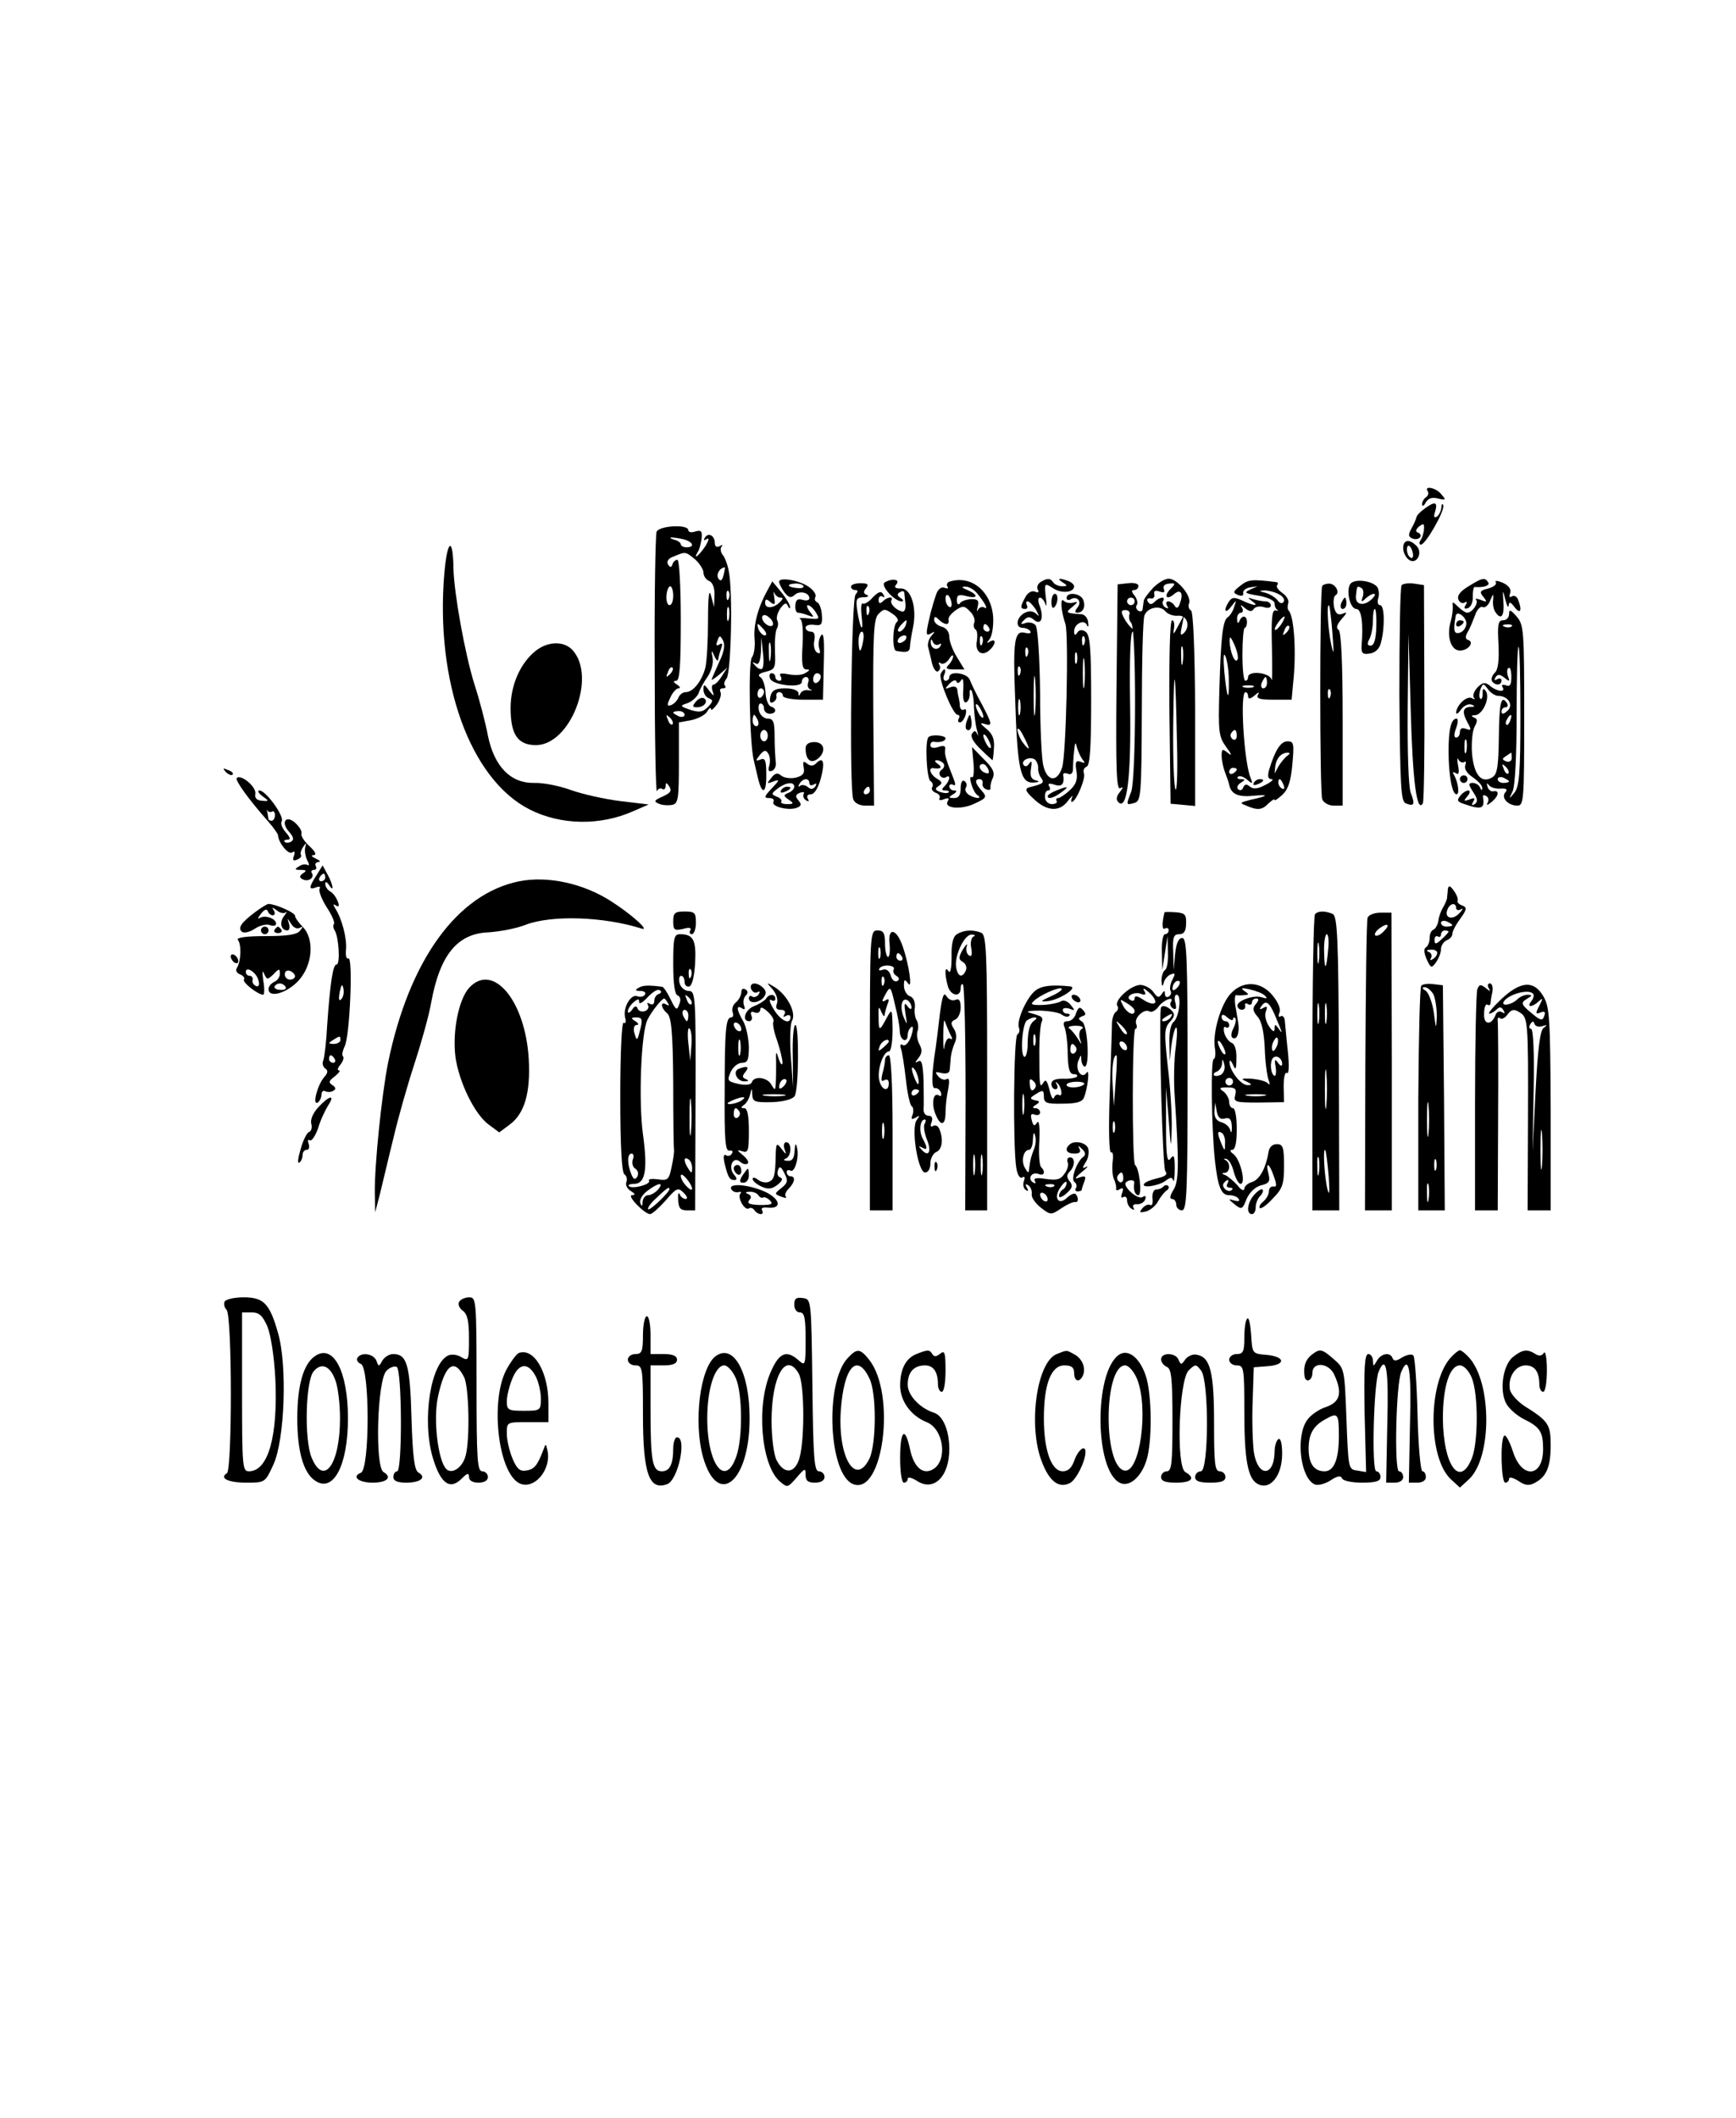 <?xml version="1.0" standalone="no"?>
<!DOCTYPE svg PUBLIC "-//W3C//DTD SVG 20010904//EN"
 "http://www.w3.org/TR/2001/REC-SVG-20010904/DTD/svg10.dtd">
<svg version="1.0" xmlns="http://www.w3.org/2000/svg"
 width="459pt" height="560pt" viewBox="0 0 459 560"
 preserveAspectRatio="xMidYMid meet">

<g transform="translate(0,560) scale(0.1,-0.1)"
fill="#000000" stroke="none">
<path d="M3775 4301 c3 -5 1 -12 -5 -16 -5 -3 -10 -12 -10 -18 0 -7 5 -5 10 5
7 11 17 14 32 10 21 -5 22 -4 9 11 -14 18 -47 24 -36 8z"/>
<path d="M3765 4254 c-11 -8 -20 -18 -20 -22 -1 -4 -6 -17 -13 -29 -9 -17 -9
-22 3 -27 8 -3 17 -1 20 4 3 4 0 10 -6 12 -7 2 -6 8 3 16 12 9 14 8 13 -6 0
-9 -4 -23 -9 -30 -4 -6 -4 -12 1 -12 13 1 64 91 59 104 -2 6 -5 3 -5 -6 -1 -9
-6 -20 -12 -24 -8 -4 -9 0 -4 15 7 25 -2 26 -30 5z"/>
<path d="M1736 4194 c-3 -9 -6 -169 -5 -357 0 -188 3 -336 6 -329 2 6 9 10 14
6 5 -3 9 1 9 8 0 10 3 9 10 -2 7 -11 2 -17 -18 -26 -23 -10 -24 -13 -10 -19 9
-4 25 -5 35 -3 16 3 18 15 18 111 l0 107 33 6 c18 4 37 14 42 23 5 9 10 12 10
6 0 -5 7 1 16 13 8 12 12 27 9 32 -3 6 -1 10 6 10 7 0 9 3 6 7 -4 3 -2 12 4
19 12 15 17 229 6 283 -3 18 -11 39 -17 45 -5 7 -6 17 -2 21 4 5 1 5 -5 1 -8
-4 -13 -1 -13 8 0 20 -17 29 -26 15 -5 -8 -3 -9 5 -4 7 4 5 -4 -4 -19 -16 -24
-34 -39 -20 -15 4 5 8 21 10 35 2 20 -1 23 -16 19 -11 -4 -19 -2 -19 3 0 17
-78 12 -84 -4z m72 -20 c25 -7 30 -21 7 -21 -8 0 -15 4 -15 8 0 4 -8 10 -17
12 -10 3 -13 5 -8 6 6 0 20 -2 33 -5z m30 -53 c12 -11 22 -27 22 -35 0 -9 7
-19 15 -22 9 -4 15 -18 14 -38 l-1 -31 -8 30 c-5 20 -8 0 -8 -65 0 -52 -3
-108 -7 -125 -9 -35 -32 -65 -52 -65 -7 0 -16 -6 -19 -14 -3 -8 -12 -17 -19
-20 -12 -4 -12 0 -3 19 6 14 16 25 22 25 6 0 4 5 -4 10 -10 6 -11 10 -2 10 9
0 12 39 12 160 0 90 -4 160 -9 160 -5 0 -11 -5 -13 -12 -3 -9 -6 -9 -12 0 -4
8 1 16 16 21 31 13 30 13 56 -8z m75 -42 c-4 -15 -8 -17 -14 -8 -6 11 4 28 18
29 0 0 -1 -9 -4 -21z m-133 -54 c0 -14 -4 -25 -10 -25 -5 0 -9 11 -8 25 1 14
6 25 10 25 4 0 8 -11 8 -25z m147 -7 c-3 -8 -6 -5 -6 6 -1 11 2 17 5 13 3 -3
4 -12 1 -19z m0 -55 c-3 -10 -5 -4 -5 12 0 17 2 24 5 18 2 -7 2 -21 0 -30z
m-24 -110 c-9 -21 -19 -42 -21 -48 -3 -5 5 -1 18 10 l23 20 -14 -22 c-8 -13
-18 -23 -22 -23 -5 0 -6 -8 -3 -17 5 -15 4 -15 -9 1 -13 18 -15 18 -15 3 0
-10 6 -20 14 -23 12 -5 12 -8 -2 -23 -14 -14 -23 -15 -46 -8 -29 10 -29 11 -8
18 13 5 25 17 29 26 3 10 14 30 24 44 10 15 16 36 13 50 -4 21 -3 22 5 4 5
-11 10 -15 10 -8 1 6 4 19 8 29 4 12 3 15 -5 10 -8 -5 -10 -2 -5 10 5 15 7 15
15 0 5 -10 3 -29 -9 -53z m-132 -36 c-10 -9 -11 -8 -5 6 3 10 9 15 12 12 3 -3
0 -11 -7 -18z m39 -107 c0 -5 -7 -7 -15 -4 -8 4 -15 8 -15 10 0 2 7 4 15 4 8
0 15 -4 15 -10z m-32 -25 c-3 -3 -9 2 -12 12 -6 14 -5 15 5 6 7 -7 10 -15 7
-18z"/>
<path d="M1840 3745 c-10 -12 -10 -15 3 -15 19 0 31 16 18 24 -5 3 -14 -1 -21
-9z"/>
<path d="M1175 4086 c-25 -288 68 -546 225 -626 83 -42 187 -44 276 -4 l39 17
-75 9 c-41 5 -99 18 -130 29 -30 11 -74 20 -98 19 -62 -1 -105 43 -122 125 -6
33 -22 94 -36 137 -25 81 -53 237 -55 303 -1 86 -16 81 -24 -9z"/>
<path d="M3710 4151 c0 -10 6 -24 14 -30 20 -17 40 17 21 36 -19 19 -35 16
-35 -6z m26 -16 c1 -8 -2 -13 -7 -9 -5 3 -9 12 -9 21 0 19 13 9 16 -12z"/>
<path d="M2060 4062 c0 -5 6 -17 14 -28 11 -14 17 -16 27 -7 12 12 39 7 39 -9
0 -5 -8 -7 -18 -4 -13 4 -18 0 -19 -14 -1 -11 2 -20 7 -20 5 0 17 -3 27 -7 16
-6 16 -5 4 10 -7 9 -9 17 -5 17 5 0 15 -9 21 -19 11 -18 10 -19 -20 -16 -18 2
-27 1 -22 -1 7 -3 9 -30 7 -69 -3 -49 -1 -65 10 -65 10 0 10 -2 -2 -9 -8 -6
-27 -7 -44 -4 -21 4 -27 3 -22 -5 4 -7 2 -12 -3 -12 -6 0 -11 5 -11 10 0 6 -4
10 -10 10 -5 0 -7 -6 -4 -14 7 -18 84 -26 84 -9 0 7 5 13 11 13 6 0 9 -6 6
-14 -3 -8 -1 -17 6 -19 7 -2 4 -3 -5 -2 -9 2 -19 -2 -22 -9 -3 -7 -5 -7 -5 2
-1 7 -15 12 -35 12 -26 0 -35 -5 -39 -21 -3 -13 -1 -19 6 -16 7 3 11 10 10 16
-2 6 2 11 7 11 6 0 10 -4 10 -10 0 -5 24 -10 53 -10 l53 0 2 93 c2 64 0 87 -7
77 -6 -8 -8 -23 -5 -34 4 -13 2 -16 -6 -11 -6 4 -10 18 -7 31 3 16 0 24 -9 24
-8 0 -14 5 -14 11 0 5 10 9 23 7 19 -3 22 1 20 27 -1 16 -7 31 -13 33 -5 2 -7
8 -4 14 3 5 -4 17 -17 26 -25 18 -79 27 -79 14z m64 -11 c3 -4 -4 -7 -14 -6
-27 2 -33 10 -10 12 11 1 22 -2 24 -6z m46 -240 c0 -6 -4 -13 -10 -16 -5 -3
-10 1 -10 9 0 9 5 16 10 16 6 0 10 -4 10 -9z"/>
<path d="M2339 4060 c-12 -8 26 -50 45 -50 6 0 5 4 -3 9 -9 6 -10 11 -2 15 6
4 11 4 12 -1 0 -4 2 -18 3 -30 1 -12 -2 -21 -8 -20 -16 3 -34 21 -29 30 6 11
-11 9 -23 -3 -7 -7 -11 -6 -11 4 0 8 5 12 10 9 6 -4 7 -1 2 6 -5 9 -12 7 -27
-8 -10 -12 -22 -19 -27 -17 -4 3 -5 -12 -3 -32 6 -47 -3 -39 -11 11 -5 33 -3
37 16 38 12 0 16 3 9 6 -9 3 -10 9 -2 18 8 10 4 13 -15 13 -14 0 -25 -4 -25
-9 0 -5 5 -9 11 -9 8 0 8 -4 1 -12 -11 -14 -17 -513 -6 -541 3 -10 17 -17 31
-17 l24 0 -2 246 c-1 209 1 248 14 261 14 14 17 14 37 0 12 -8 17 -17 12 -21
-12 -7 -14 -76 -2 -77 28 -5 35 -3 36 11 0 8 4 31 8 51 11 52 -5 104 -32 103
-15 0 -19 3 -12 11 11 13 -11 17 -31 5z m-42 -82 c-3 -8 -6 -5 -6 6 -1 11 2
17 5 13 3 -3 4 -12 1 -19z m97 -33 c-4 -8 -11 -15 -16 -15 -6 0 -5 6 2 15 7 8
14 15 16 15 2 0 1 -7 -2 -15z m-112 -40 c-2 -14 -6 -25 -8 -25 -2 0 -4 11 -4
25 0 14 4 25 9 25 4 0 6 -11 3 -25z m113 5 c-3 -5 -11 -10 -16 -10 -6 0 -7 5
-4 10 3 6 11 10 16 10 6 0 7 -4 4 -10z m-95 -400 c0 -5 -5 -10 -11 -10 -5 0
-7 5 -4 10 3 6 8 10 11 10 2 0 4 -4 4 -10z"/>
<path d="M2510 4062 c-6 -2 -8 -8 -5 -13 4 -5 0 -6 -8 -3 -9 3 -17 -4 -22 -18
-4 -13 -9 -27 -10 -33 -2 -5 -7 -25 -11 -44 -6 -28 -5 -33 7 -26 12 7 12 6 1
-7 -7 -8 -10 -22 -8 -29 2 -8 7 -27 10 -42 4 -15 11 -25 16 -22 6 4 7 11 4 17
-4 6 -2 8 4 4 6 -3 15 2 21 11 6 10 11 13 11 8 0 -6 -5 -16 -12 -23 -9 -9 -6
-12 15 -12 l27 0 -20 33 c-11 17 -20 42 -20 53 0 13 -8 24 -20 27 -11 3 -20
11 -20 18 0 10 3 10 12 1 15 -15 29 -16 26 -1 -2 6 7 17 18 25 19 13 24 13 38
-2 10 -9 15 -23 12 -30 -3 -7 -1 -16 3 -18 5 -3 6 -16 4 -30 -6 -28 12 -43 32
-26 18 15 20 34 3 24 -10 -6 -10 -5 -1 7 6 8 10 33 9 56 -4 69 -58 114 -116
95z m72 -29 c22 -26 33 -47 20 -39 -5 3 -13 0 -16 -6 -3 -7 -4 -4 -1 8 4 16 1
20 -17 20 -13 -1 -26 -5 -30 -11 -4 -6 -8 -2 -8 8 0 14 5 16 25 11 31 -8 33 3
3 16 -15 6 -17 9 -7 9 9 1 23 -7 31 -16z m-66 -28 c1 -8 -2 -13 -7 -9 -5 3 -9
12 -9 21 0 19 13 9 16 -12z m99 -65 c3 -5 1 -10 -4 -10 -6 0 -11 5 -11 10 0 6
2 10 4 10 3 0 8 -4 11 -10z m-18 -42 c-3 -8 -6 -5 -6 6 -1 11 2 17 5 13 3 -3
4 -12 1 -19z m-115 -2 c7 4 8 2 4 -5 -9 -13 -26 -5 -25 12 0 9 2 8 6 -1 2 -6
10 -9 15 -6z"/>
<path d="M2751 4061 c-7 -5 -11 -14 -7 -20 4 -7 1 -9 -8 -5 -8 3 -19 -3 -25
-15 -14 -25 -14 -31 0 -31 5 0 7 5 4 10 -3 6 -2 10 2 10 5 0 14 -10 22 -22 9
-17 10 -20 1 -11 -9 8 -19 9 -32 2 -21 -12 -24 -39 -4 -39 8 0 17 -4 20 -9 4
-5 -3 -7 -14 -4 -28 7 -32 -21 -26 -173 6 -191 14 -225 49 -223 16 1 17 3 5 6
-12 3 -15 12 -12 31 3 18 2 23 -5 13 -5 -8 -11 -9 -15 -3 -7 12 17 23 30 14 5
-4 9 -14 9 -22 -1 -8 3 -21 8 -27 9 -13 6 -15 -33 -25 -11 -4 -8 -11 14 -31
35 -33 68 -34 90 -4 9 12 14 16 11 10 -3 -7 -4 -13 -1 -13 11 0 37 62 32 75
-3 8 0 15 7 18 9 3 12 51 12 176 0 140 -3 173 -15 181 -9 6 -17 5 -22 -3 -5
-8 -8 -7 -8 4 0 20 27 33 34 16 3 -7 5 -3 3 8 -1 11 -9 20 -17 21 -43 3 -44 4
-24 20 14 12 15 14 3 11 -9 -3 -21 -1 -27 5 -9 9 -7 -27 5 -62 9 -29 2 -350
-9 -380 -13 -39 -39 -36 -49 4 -5 16 -9 104 -9 195 -1 92 -6 171 -12 178 -5 6
-17 9 -26 6 -14 -5 -15 -3 -5 7 10 10 15 11 27 1 18 -15 27 4 15 37 -5 12 -5
22 1 22 4 0 11 -8 14 -17 3 -10 4 -1 1 19 -4 37 -3 37 19 23 22 -15 56 -12 56
5 0 4 -7 11 -16 14 -24 9 -31 7 -14 -4 13 -8 13 -10 -2 -10 -9 0 -20 5 -23 10
-8 12 -16 12 -34 1z m116 -163 c-3 -8 -6 -5 -6 6 -1 11 2 17 5 13 3 -3 4 -12
1 -19z m-150 -30 c-3 -8 -6 -5 -6 6 -1 11 2 17 5 13 3 -3 4 -12 1 -19z m130
-20 c-3 -7 -5 -2 -5 12 0 14 2 19 5 13 2 -7 2 -19 0 -25z m20 -60 c-2 -18 -4
-4 -4 32 0 36 2 50 4 33 2 -18 2 -48 0 -65z m-170 30 c-3 -8 -6 -5 -6 6 -1 11
2 17 5 13 3 -3 4 -12 1 -19z m40 -100 c-2 -24 -4 -5 -4 42 0 47 2 66 4 43 2
-24 2 -62 0 -85z m-40 -5 c-3 -10 -5 -2 -5 17 0 19 2 27 5 18 2 -10 2 -26 0
-35z m23 -91 c0 -3 -7 3 -15 14 -8 10 -14 26 -15 34 0 8 7 2 15 -14 8 -15 15
-31 15 -34z m142 -30 c8 -9 7 -11 -5 -6 -12 4 -15 0 -11 -24 4 -23 -1 -36 -17
-51 -13 -12 -27 -21 -31 -21 -5 0 -7 -4 -4 -8 2 -4 -3 -8 -13 -8 -9 0 -18 8
-18 18 -1 10 3 18 8 18 6 0 7 5 3 11 -4 8 0 9 15 4 19 -6 26 2 22 27 0 4 5 5
13 2 8 -3 13 2 13 13 0 10 1 32 3 48 2 22 4 25 7 10 3 -11 10 -26 15 -33z"/>
<path d="M2793 3510 c-13 -5 -23 -12 -23 -15 0 -9 16 -5 36 10 22 16 19 18
-13 5z"/>
<path d="M3049 4046 c-13 -14 -25 -30 -25 -35 -1 -6 -2 -16 -3 -22 0 -5 -6 -7
-11 -4 -6 4 -8 11 -4 16 3 5 0 16 -6 24 -9 11 -9 15 -1 15 6 0 11 5 11 11 0 6
-12 9 -27 7 l-28 -3 -3 -273 c-2 -218 0 -272 10 -266 9 5 8 2 -1 -10 -9 -11
-11 -20 -4 -27 23 -23 34 65 31 259 -2 123 1 192 7 192 6 0 5 3 -1 8 -6 4 -16
16 -22 28 -9 17 -8 21 4 21 8 0 13 -6 10 -12 -2 -7 0 -17 5 -22 14 -14 13
-410 0 -446 -14 -36 -14 -36 8 -30 18 5 19 18 20 243 0 131 3 245 7 253 8 21
41 28 55 11 7 -8 21 -13 33 -12 24 3 35 -27 16 -46 -9 -8 -10 -4 -5 19 l6 30
-16 -30 c-12 -23 -14 -25 -11 -7 2 12 0 22 -5 22 -6 0 -8 -99 -7 -242 l3 -243
33 -3 32 -3 0 255 c-1 160 -5 258 -11 262 -6 3 -8 12 -5 19 7 19 -31 65 -54
65 -10 0 -28 -11 -41 -24z m46 -3 c-19 -19 -11 -31 9 -14 17 15 26 3 16 -23
-4 -14 -9 -16 -14 -8 -4 7 -12 12 -17 12 -6 0 -7 -5 -3 -12 4 -7 3 -8 -5 -4
-6 4 -9 12 -6 17 8 13 -9 11 -22 -2 -8 -8 -13 -8 -18 0 -4 7 -1 10 7 9 7 -2
12 3 10 11 -2 9 3 11 14 7 11 -4 15 -2 11 7 -3 8 3 13 14 14 17 2 18 0 4 -14z
m-95 -33 c0 -5 -4 -10 -10 -10 -5 0 -10 5 -10 10 0 6 5 10 10 10 6 0 10 -4 10
-10z m127 -162 c-2 -13 -4 -5 -4 17 -1 22 1 32 4 23 2 -10 2 -28 0 -40z m-15
-215 c2 -72 0 -126 -4 -120 -4 7 -7 84 -6 172 2 176 6 153 10 -52z"/>
<path d="M3279 4051 c-19 -15 -20 -18 -6 -24 10 -4 16 -2 14 5 -1 7 7 13 18
15 l20 3 -20 -9 c-17 -8 -13 -10 23 -16 24 -4 42 -13 42 -20 0 -8 3 -15 8 -18
4 -2 1 -2 -5 -1 -10 3 -12 -22 -10 -98 1 -56 1 -94 -1 -85 -4 19 -62 25 -62 7
0 -5 -3 -10 -7 -10 -5 0 -8 31 -8 70 0 38 3 70 6 70 3 0 6 7 6 15 0 18 -13 20
-20 3 -3 -8 -6 -6 -6 5 -1 9 4 17 10 17 5 0 7 6 3 13 -6 9 -4 9 8 -1 11 -9 18
-10 23 -2 4 6 15 8 26 5 11 -4 19 -2 19 4 0 6 -6 11 -14 11 -8 0 -23 3 -33 6
-15 5 -15 4 -3 -5 20 -14 7 -14 -25 1 -22 10 -28 9 -36 -3 -15 -23 -10 -34 6
-13 15 19 15 19 8 -1 -3 -11 -11 -23 -17 -27 -13 -9 -18 -51 -22 -193 -3 -110
-2 -122 18 -150 15 -20 16 -25 5 -16 -15 12 -17 11 -17 -7 0 -11 4 -31 9 -44
5 -13 10 -27 11 -33 5 -24 23 -33 63 -29 44 4 42 0 -8 -11 -27 -7 -28 -8 -10
-15 30 -13 42 -12 59 6 9 8 16 13 16 9 0 -3 9 3 21 14 15 14 22 36 26 80 5 55
4 61 -13 61 -18 0 -33 -24 -49 -77 -4 -16 -2 -23 7 -23 7 0 0 -7 -16 -15 -20
-11 -32 -12 -41 -5 -9 8 -14 7 -18 -2 -2 -7 -8 -9 -13 -5 -5 4 -2 12 6 17 13
8 13 10 1 10 -8 0 -11 3 -8 6 4 4 14 1 24 -7 15 -13 16 -12 9 6 -17 43 -28
225 -13 225 4 0 7 -5 7 -11 0 -8 6 -7 17 2 11 10 14 10 9 2 -5 -10 5 -13 41
-13 l48 0 4 43 c9 81 3 178 -12 193 -3 3 -3 12 -1 19 3 7 -4 19 -15 27 -12 8
-18 18 -14 21 3 4 2 8 -3 8 -64 8 -74 7 -95 -10z m102 -22 c11 -5 17 -15 13
-20 -4 -6 -10 -5 -17 5 -7 8 -21 16 -32 19 -17 4 -17 5 -2 6 10 0 27 -4 38
-10z m7 -79 c-7 -10 -14 -17 -17 -15 -4 4 18 35 25 35 2 0 -1 -9 -8 -20z m13
-23 c-10 -9 -11 -8 -5 6 3 10 9 15 12 12 3 -3 0 -11 -7 -18z m-129 -71 c-7
-12 -20 21 -21 49 0 15 3 12 13 -10 7 -16 11 -34 8 -39z m-23 -55 c1 -61 -5
-48 -12 24 -3 36 -2 52 3 40 5 -11 9 -40 9 -64z m101 -6 c0 -8 -4 -15 -10 -15
-5 0 -7 7 -4 15 4 8 8 15 10 15 2 0 4 -7 4 -15z m-37 -12 c-7 -2 -19 -2 -25 0
-7 3 -2 5 12 5 14 0 19 -2 13 -5z m-43 -129 c0 -8 -5 -12 -10 -9 -6 4 -8 11
-5 16 9 14 15 11 15 -7z m134 -52 c-6 -4 -16 -16 -23 -27 l-11 -20 2 20 c3 21
16 35 33 35 6 0 6 -3 -1 -8z m-134 -36 c0 -3 -4 -8 -10 -11 -5 -3 -10 -1 -10
4 0 6 5 11 10 11 6 0 10 -2 10 -4z m124 -42 c3 -8 2 -12 -4 -9 -6 3 -10 10
-10 16 0 14 7 11 14 -7z"/>
<path d="M3571 4057 c-13 -16 -2 -67 15 -67 14 0 19 -39 14 -98 -1 -19 3 -23
21 -20 15 2 26 12 30 28 11 40 10 100 -2 100 -6 0 -8 8 -5 18 3 9 2 22 -2 29
-11 17 -59 24 -71 10z m32 -35 c-5 -14 -3 -15 8 -4 18 16 34 16 17 -1 -21 -21
-45 -17 -43 7 3 28 3 28 15 21 5 -3 6 -13 3 -23z m36 -80 c-1 -32 -6 -49 -15
-49 -9 0 -10 5 -3 18 5 10 9 31 9 48 0 17 2 31 5 31 3 0 5 -22 4 -48z"/>
<path d="M3883 4050 c-22 -13 -31 -25 -27 -35 3 -8 11 -12 17 -8 6 4 7 1 2 -7
-5 -8 -3 -11 6 -8 8 3 14 16 13 31 0 14 2 25 5 25 24 -2 41 4 36 12 -9 14 -15
13 -52 -10z"/>
<path d="M3955 4060 c3 -5 -6 -12 -20 -16 -22 -5 -24 -9 -13 -22 11 -14 10
-15 -7 -8 -11 4 -16 4 -12 0 7 -8 -10 -34 -24 -34 -4 0 -15 7 -24 16 -13 13
-16 14 -14 3 1 -8 -1 -26 -5 -41 -12 -40 0 -78 24 -78 22 0 39 22 22 28 -8 2
-8 9 -2 20 6 9 14 30 20 45 5 16 15 25 20 22 6 -3 15 4 20 17 8 19 9 20 8 3
-2 -11 1 -26 5 -32 15 -24 25 -13 22 25 -2 34 -2 35 5 7 4 -16 8 -24 9 -16 1
11 5 10 16 -5 15 -19 20 -8 9 20 -3 9 -11 13 -17 9 -6 -4 -8 0 -4 9 3 10 -3
19 -19 27 -14 6 -23 7 -19 1z m-78 -110 c-1 -10 -9 -21 -18 -23 -15 -4 -17 6
-10 45 3 16 30 -5 28 -22z"/>
<path d="M3850 3949 c0 -5 5 -7 10 -4 6 3 10 8 10 11 0 2 -4 4 -10 4 -5 0 -10
-5 -10 -11z"/>
<path d="M2029 4039 c-25 -45 -37 -91 -34 -127 2 -20 -1 -43 -7 -50 -10 -11
-6 -230 5 -272 2 -8 7 -30 11 -47 11 -47 23 -41 22 11 0 35 -3 43 -15 38 -14
-5 -14 -4 -2 12 11 13 16 14 22 4 5 -7 6 -21 3 -32 -4 -13 -2 -17 7 -14 8 3
12 14 10 24 -1 10 -3 40 -3 67 0 38 -3 47 -18 47 -10 0 -20 9 -23 20 -3 11 -1
20 4 20 5 0 9 -6 9 -13 0 -8 7 -14 15 -14 18 0 20 14 3 19 -7 3 -13 19 -14 37
-1 19 -7 37 -14 41 -8 5 -2 10 15 14 24 6 26 10 24 54 -1 27 1 53 5 60 4 7 4
16 1 22 -3 5 0 19 8 31 11 15 16 17 20 7 3 -7 6 -8 6 -3 0 6 -10 23 -23 39
l-24 29 -13 -24z m34 -19 c8 0 8 -3 -1 -12 -17 -17 -39 -18 -39 -2 0 11 4 11
14 2 12 -9 13 -7 10 13 -2 13 -2 18 0 12 3 -7 10 -13 16 -13z m-20 -73 c-3 -4
-11 -3 -19 4 -7 6 -11 15 -8 20 3 5 11 3 18 -4 8 -6 12 -16 9 -20z m-23 -12
c7 -9 8 -15 2 -15 -5 0 -12 7 -16 15 -3 8 -4 15 -2 15 2 0 9 -7 16 -15z m-5
-103 c-3 -3 -11 0 -18 8 -9 10 -9 11 1 6 8 -5 12 4 14 31 l1 38 4 -39 c3 -21
2 -41 -2 -44z m22 26 c-2 -13 -4 -5 -4 17 -1 22 1 32 4 23 2 -10 2 -28 0 -40z
m-17 -87 c0 -6 -4 -12 -8 -15 -5 -3 -9 1 -9 9 0 8 4 15 9 15 4 0 8 -4 8 -9z
m-16 -76 c3 -8 1 -15 -4 -15 -6 0 -10 7 -10 15 0 8 2 15 4 15 2 0 6 -7 10 -15z
m26 -40 c0 -8 -4 -15 -10 -15 -5 0 -10 7 -10 15 0 8 5 15 10 15 6 0 10 -7 10
-15z"/>
<path d="M3496 4051 c-7 -11 -7 -547 0 -564 3 -9 17 -17 30 -17 l24 0 0 229
c0 152 -4 232 -11 236 -7 5 -4 14 8 28 16 18 16 20 2 14 -12 -4 -18 1 -22 19
-2 13 -1 27 4 30 13 7 0 31 -17 31 -8 0 -16 -3 -18 -6z m27 -126 c4 -54 4 -61
-3 -30 -9 40 -13 112 -6 104 2 -2 6 -35 9 -74z m-6 -167 c-3 -8 -6 -5 -6 6 -1
11 2 17 5 13 3 -3 4 -12 1 -19z"/>
<path d="M3706 4053 c-4 -4 -6 -134 -6 -289 2 -246 4 -283 17 -288 22 -9 25
-3 13 28 -6 16 -9 108 -8 224 l2 197 6 -205 c5 -183 16 -271 32 -244 3 5 5
137 4 293 l-1 284 -26 4 c-14 2 -29 0 -33 -4z"/>
<path d="M2780 4008 c0 -12 3 -18 7 -14 11 10 12 36 2 36 -5 0 -9 -10 -9 -22z"/>
<path d="M2820 4019 c0 -5 5 -7 10 -4 17 11 32 -5 19 -21 -7 -9 -8 -14 -1 -14
16 0 23 16 16 34 -7 18 -44 22 -44 5z"/>
<path d="M3546 4005 c-3 -8 -1 -15 4 -15 6 0 10 7 10 15 0 8 -2 15 -4 15 -2 0
-6 -7 -10 -15z"/>
<path d="M3990 3977 c0 -10 -7 -17 -16 -17 -13 0 -15 -11 -12 -64 2 -42 -1
-67 -10 -75 -7 -7 -10 -16 -7 -22 8 -12 25 -12 25 2 0 5 -5 7 -12 3 -7 -4 -8
-3 -4 5 6 9 11 9 24 -1 13 -11 15 -10 9 4 -3 10 -3 20 2 22 4 3 7 -8 7 -24 0
-21 -4 -26 -14 -22 -10 3 -13 1 -9 -5 9 -15 -17 -11 -35 5 -12 9 -18 8 -32 -6
-9 -10 -13 -22 -9 -27 5 -4 2 -5 -5 -1 -13 8 -41 -18 -42 -38 0 -6 6 -2 13 8
8 11 20 16 28 13 10 -4 9 -6 -3 -6 -21 -1 -23 -14 -7 -43 10 -18 9 -20 -5 -15
-10 4 -16 1 -16 -8 0 -8 -4 -15 -10 -15 -6 0 -6 9 0 25 5 14 6 25 1 25 -14 0
-21 -28 -21 -85 0 -63 9 -115 21 -115 9 0 4 33 -7 52 -4 7 -3 8 5 4 8 -6 10 0
6 21 -3 15 -2 22 1 15 3 -6 10 -10 15 -7 5 4 6 -1 3 -9 -3 -9 5 -21 20 -31 14
-10 26 -22 25 -29 0 -7 -2 -6 -6 2 -2 6 -11 12 -19 12 -12 0 -12 -4 1 -24 12
-18 13 -26 4 -32 -8 -5 -9 -3 -4 6 6 10 4 12 -10 6 -15 -5 -16 -4 -5 9 7 8 8
15 2 15 -5 0 -15 -6 -21 -14 -10 -12 -8 -16 11 -22 46 -16 54 -12 49 19 -1 5
3 6 9 2 6 -3 7 -12 3 -18 -4 -7 0 -6 10 2 19 15 23 32 6 29 -6 -2 -14 4 -16
12 -3 10 -2 11 4 4 4 -6 18 -10 30 -9 16 1 20 -2 13 -10 -12 -14 7 -35 32 -35
17 0 18 15 18 238 0 225 -1 240 -20 262 -16 18 -20 20 -20 7z m7 -33 c-3 -3
-12 -4 -19 -1 -8 3 -5 6 6 6 11 1 17 -2 13 -5z m23 -237 c0 -151 -3 -187 -16
-203 -15 -18 -15 -18 -5 3 7 13 11 96 11 202 0 100 2 181 5 181 3 0 5 -82 5
-183z m-58 53 c26 0 41 -25 23 -40 -10 -9 -15 -9 -15 -1 0 6 5 11 11 11 5 0 7
5 4 10 -16 25 -21 3 -22 -87 -1 -78 -4 -100 -17 -108 -29 -18 -49 6 -54 63 -2
28 1 60 7 71 8 14 8 21 -2 24 -8 4 -7 6 3 6 20 1 40 45 29 63 -7 10 -9 8 -9
-6 0 -11 -3 -17 -6 -13 -4 3 -3 14 0 24 7 17 8 17 20 1 7 -10 20 -18 28 -18z
m31 -65 c-3 -9 -8 -14 -10 -11 -3 3 -2 9 2 15 9 16 15 13 8 -4z m-116 -82 c-3
-10 -5 -4 -5 12 0 17 2 24 5 18 2 -7 2 -21 0 -30z m120 -17 c0 -8 -6 -12 -15
-9 -11 5 -11 7 0 14 7 5 13 9 14 9 0 0 1 -6 1 -14z m-9 -41 c-3 -3 -9 2 -12
12 -6 14 -5 15 5 6 7 -7 10 -15 7 -18z m2 -21 c0 -2 -7 -4 -15 -4 -8 0 -15 4
-15 10 0 5 7 7 15 4 8 -4 15 -8 15 -10z"/>
<path d="M1416 3879 c-40 -32 -66 -90 -66 -151 0 -70 19 -98 67 -98 91 0 161
180 97 251 -23 25 -65 24 -98 -2z"/>
<path d="M2487 3818 c-5 -17 33 -108 45 -108 5 0 6 -4 3 -10 -3 -5 -2 -10 3
-10 5 0 12 9 15 20 3 11 1 18 -4 14 -5 -3 -10 1 -11 8 0 7 -2 18 -3 23 -2 6
-3 15 -4 22 -1 7 -8 10 -18 6 -15 -6 -16 -5 -3 9 9 9 17 12 19 6 2 -6 7 -4 12
3 5 9 7 0 6 -24 -2 -23 1 -36 7 -34 6 2 10 12 10 21 -1 10 1 15 4 11 3 -3 7
-22 7 -43 1 -20 4 -48 8 -62 4 -14 4 -19 1 -11 -5 10 -8 10 -14 1 -5 -7 4 -23
23 -41 16 -16 31 -29 31 -29 1 0 3 14 4 32 2 24 -4 38 -20 51 -17 14 -18 17
-5 13 22 -7 21 -1 -8 54 -14 25 -27 53 -31 63 -7 18 -54 24 -54 7 0 -5 -4 -10
-10 -10 -5 0 -7 7 -4 15 4 8 4 15 1 15 -3 0 -7 -6 -10 -12z m113 -113 c0 -5
-5 -3 -10 5 -5 8 -10 20 -10 25 0 6 5 3 10 -5 5 -8 10 -19 10 -25z m20 -80 c0
-5 -5 -3 -10 5 -5 8 -10 20 -10 25 0 6 5 3 10 -5 5 -8 10 -19 10 -25z"/>
<path d="M2557 3696 c-4 -10 -5 -21 -2 -24 9 -9 17 6 13 25 -3 17 -4 17 -11
-1z"/>
<path d="M2455 3651 c-10 -9 -5 -110 5 -116 6 -4 8 -11 5 -16 -4 -5 1 -12 9
-15 9 -3 13 -10 10 -15 -3 -5 3 -6 12 -2 11 4 15 3 10 -5 -12 -19 34 -24 70
-7 33 15 34 18 20 34 -18 20 -20 31 -6 31 6 0 9 -5 8 -11 -2 -6 3 -14 10 -16
7 -3 12 -1 11 4 -1 4 1 16 6 26 6 14 0 27 -24 50 l-31 32 4 -43 c2 -23 0 -40
-4 -37 -12 8 2 -39 14 -47 16 -11 -6 -10 -23 1 -7 5 -11 13 -7 19 3 6 2 13 -4
17 -6 4 -10 -5 -10 -19 0 -18 -5 -26 -17 -26 -15 0 -16 2 -3 10 10 6 11 10 3
10 -7 0 -13 5 -13 11 0 5 5 7 10 4 7 -4 7 2 1 17 -20 50 -24 64 -22 76 2 10
-4 12 -18 7 -12 -4 -21 -2 -21 4 0 6 3 10 8 10 16 -3 32 1 32 9 0 8 -38 11
-45 3z m40 -70 c3 -5 1 -12 -5 -16 -6 -4 -8 -11 -4 -16 3 -5 10 -7 15 -4 13 9
11 -9 -3 -23 -9 -9 -9 -12 2 -12 7 0 11 -2 8 -5 -3 -3 -13 -2 -22 1 -14 5 -15
9 -4 16 10 7 10 10 -4 19 -18 10 -25 30 -10 28 19 -3 25 2 12 11 -9 6 -10 10
-3 10 6 0 14 -4 18 -9z m118 -15 c4 -10 1 -13 -9 -9 -15 6 -19 23 -5 23 5 0
11 -7 14 -14z"/>
<path d="M2130 3621 c0 -29 13 -41 31 -28 24 18 20 45 -8 45 -15 0 -23 -6 -23
-17z"/>
<path d="M2125 3571 c3 -16 -2 -22 -21 -27 -13 -3 -30 -1 -38 5 -10 9 -17 7
-27 -6 -12 -15 -12 -16 6 -9 17 6 17 4 -4 -18 -21 -22 -22 -26 -7 -26 9 0 14
-4 11 -10 -7 -12 39 -24 61 -16 13 5 14 9 5 20 -9 10 -8 15 4 20 9 3 13 2 10
-3 -3 -5 0 -13 6 -17 8 -4 9 -3 5 4 -4 7 -1 12 8 12 9 0 19 16 26 41 12 44 7
60 -12 41 -8 -8 -15 -8 -24 -1 -10 8 -12 6 -9 -10z m15 -42 c0 -5 5 -7 12 -3
7 4 8 3 4 -5 -6 -8 -12 -9 -20 -2 -7 6 -17 7 -21 3 -5 -4 -5 -1 -1 6 9 15 26
16 26 1z m-40 -9 c0 -6 -7 -13 -15 -16 -14 -6 -14 -8 0 -18 15 -10 14 -12 -4
-12 -11 0 -18 3 -15 7 2 4 -4 10 -13 13 -14 6 -14 8 3 21 22 17 44 19 44 5z"/>
<path d="M2065 3510 c-3 -6 1 -7 9 -4 18 7 21 14 7 14 -6 0 -13 -4 -16 -10z"/>
<path d="M597 3559 c7 -7 15 -10 18 -7 3 3 -2 9 -12 12 -14 6 -15 5 -6 -5z"/>
<path d="M626 3543 c-5 -6 31 -56 84 -116 14 -16 25 -32 25 -35 1 -20 27 -52
37 -46 7 5 9 2 5 -9 -4 -11 -2 -14 8 -10 8 3 13 8 11 12 -3 4 0 13 5 21 9 13
10 13 6 0 -2 -8 0 -23 5 -34 6 -10 6 -16 1 -13 -5 3 -15 2 -23 -4 -12 -7 -11
-9 5 -9 15 0 17 -2 6 -9 -9 -6 -10 -11 -2 -15 14 -9 33 2 26 15 -4 5 -1 9 5 9
6 0 8 5 5 10 -3 6 0 10 7 11 7 0 4 4 -7 9 -11 5 -14 9 -6 9 9 1 5 9 -11 24
-13 12 -23 27 -21 33 2 6 -5 18 -16 28 -25 23 -40 2 -16 -24 11 -13 13 -20 5
-25 -6 -4 -14 -4 -17 -1 -4 3 0 6 7 6 9 0 8 5 -4 19 -10 11 -15 24 -11 30 7
13 -42 81 -59 81 -6 0 -3 -7 8 -15 18 -13 18 -14 -2 -12 -13 1 -19 7 -17 18 4
18 -38 53 -49 42z m93 -89 c4 3 8 -1 8 -9 0 -8 -4 -15 -9 -15 -4 0 -8 2 -8 4
0 2 -2 10 -3 18 -2 7 -2 10 0 5 3 -4 8 -5 12 -3z"/>
<path d="M3860 3540 c0 -5 5 -10 10 -10 6 0 10 5 10 10 0 6 -4 10 -10 10 -5 0
-10 -4 -10 -10z"/>
<path d="M3315 3530 c-3 -6 1 -7 9 -4 18 7 21 14 7 14 -6 0 -13 -4 -16 -10z"/>
<path d="M837 3286 c-21 -32 -21 -40 -1 -32 8 3 12 2 9 -4 -3 -5 5 -27 19 -49
14 -21 22 -41 19 -44 -3 -3 -2 -11 2 -17 11 -18 15 -90 5 -90 -10 0 -17 -49
-25 -161 -2 -42 -7 -83 -10 -92 -4 -8 -1 -18 5 -22 8 -5 7 -12 -3 -23 -18 -21
-32 -76 -17 -67 5 3 10 13 10 21 0 8 5 12 10 9 6 -3 15 -3 21 1 8 4 7 9 -2 15
-11 7 -10 11 6 23 11 9 16 16 11 16 -5 0 -3 7 4 15 7 9 10 18 7 22 -4 3 -1 15
4 26 14 24 23 240 10 233 -5 -3 -8 8 -6 25 2 30 -11 80 -29 108 -6 10 -5 12 2
7 8 -5 10 -1 5 11 -4 10 -12 22 -20 26 -7 4 -13 13 -13 20 0 7 4 6 10 -3 14
-22 11 1 -4 28 l-13 24 -16 -26z m23 -6 c0 -5 -5 -10 -11 -10 -5 0 -7 5 -4 10
3 6 8 10 11 10 2 0 4 -4 4 -10z m42 -322 c-6 -6 -7 0 -4 19 5 21 7 23 10 9 2
-10 0 -22 -6 -28z m-2 -108 c0 -5 -8 -10 -17 -10 -15 0 -16 2 -3 10 19 12 20
12 20 0z m-15 -50 c3 -5 1 -10 -4 -10 -6 0 -11 5 -11 10 0 6 2 10 4 10 3 0 8
-4 11 -10z"/>
<path d="M1373 3270 c-164 -33 -291 -208 -347 -480 -17 -86 -36 -271 -35 -345
l1 -50 13 50 c7 28 22 93 35 145 12 52 37 140 55 195 18 55 39 129 45 164 23
126 69 183 152 186 29 2 73 10 98 20 68 26 205 22 306 -10 24 -8 -24 36 -80
72 -73 47 -167 68 -243 53z"/>
<path d="M3828 3249 c0 -8 -2 -18 -2 -24 -1 -5 -6 -17 -11 -25 -5 -8 -11 -24
-12 -35 -2 -11 -8 -21 -13 -23 -6 -2 -10 -12 -10 -22 0 -10 -4 -21 -10 -25 -6
-3 -5 -15 2 -31 11 -24 13 -25 25 -8 7 10 13 25 13 35 0 9 7 19 15 23 8 3 15
10 15 17 0 6 9 24 21 40 18 25 18 30 5 35 -9 3 -14 9 -12 13 2 3 -2 15 -10 26
-10 14 -14 15 -16 4z m22 -50 c0 -5 6 -7 13 -3 6 4 5 -1 -5 -11 -18 -19 -40
-12 -31 10 6 17 23 20 23 4z m-10 -45 c0 -2 -7 -4 -15 -4 -8 0 -15 4 -15 10 0
5 7 7 15 4 8 -4 15 -8 15 -10z m-10 -17 c0 -2 -8 -11 -18 -20 -15 -14 -19 -15
-19 -2 0 8 4 12 9 9 4 -3 8 0 8 5 0 6 5 11 10 11 6 0 10 -2 10 -3z m-30 -56
c0 -6 -5 -13 -12 -17 -6 -4 -8 -3 -4 4 3 5 0 13 -6 15 -8 3 -6 6 5 6 9 1 17
-3 17 -8z"/>
<path d="M674 3188 c-37 -28 -45 -41 -35 -51 5 -5 20 -2 34 7 13 9 32 14 41
10 9 -3 16 -2 16 4 0 13 -29 24 -43 15 -7 -4 -5 1 3 11 8 11 16 14 18 7 2 -6
8 -11 13 -11 6 0 7 6 3 13 -6 9 -5 9 8 0 8 -7 19 -9 24 -5 4 4 2 -1 -5 -10
-13 -17 -8 -38 9 -38 5 0 7 8 4 18 -5 16 -5 16 6 -1 6 -10 16 -14 23 -10 9 5
9 3 0 -8 -8 -10 -33 -14 -91 -14 -52 0 -78 -4 -73 -10 10 -13 8 -56 -2 -73 -5
-7 -2 -14 7 -18 9 -3 14 -10 11 -14 -5 -7 37 -40 51 -40 3 0 4 17 0 38 -3 21
-2 29 2 18 8 -17 9 -17 25 -2 15 16 17 16 17 1 0 -8 -7 -18 -15 -21 -8 -4 -15
-12 -15 -19 0 -25 49 -11 80 23 37 41 42 110 10 142 -11 11 -20 24 -20 29 0 8
-52 31 -70 31 -4 0 -20 -10 -36 -22z m9 -179 c4 -13 1 -19 -6 -16 -7 3 -11 10
-9 16 1 6 -2 11 -8 11 -5 0 -10 4 -10 10 0 17 28 -1 33 -21z m97 10 c0 -5 -6
-9 -13 -9 -8 0 -14 6 -14 14 0 8 6 12 14 9 7 -3 13 -9 13 -14z m-25 -28 c3 -6
-3 -9 -14 -8 -11 0 -17 5 -15 9 7 11 22 10 29 -1z"/>
<path d="M1780 3164 c0 -23 3 -25 26 -20 17 5 23 3 19 -4 -3 -5 -1 -10 4 -10
6 0 11 14 11 30 0 27 -3 30 -30 30 -26 0 -30 -4 -30 -26z"/>
<path d="M3079 3188 c-7 -28 -7 -48 1 -43 5 3 10 1 10 -4 0 -6 -4 -11 -10 -11
-5 0 -9 -21 -8 -47 l1 -48 7 45 7 45 1 -42 c1 -23 -2 -45 -8 -48 -5 -3 -9 -16
-9 -28 1 -16 3 -17 6 -5 2 9 11 19 19 22 12 4 12 2 4 -14 -6 -11 -8 -25 -5
-30 3 -5 1 -11 -5 -15 -5 -3 -10 0 -10 7 0 10 -2 10 -9 -1 -7 -10 -11 -9 -22
7 -8 10 -23 18 -35 18 -26 -2 -68 -41 -60 -55 4 -5 2 -12 -3 -16 -6 -3 -11
-18 -11 -33 0 -15 -3 -98 -6 -186 -3 -90 -2 -156 4 -153 4 3 6 -7 4 -23 -2
-17 -1 -38 3 -47 5 -10 7 -22 6 -26 -1 -5 4 -5 10 -1 9 5 10 2 6 -10 -4 -10
-3 -15 3 -11 6 3 10 -1 10 -9 0 -8 5 -18 12 -22 6 -4 8 -3 5 3 -4 6 1 10 10 9
9 0 18 5 21 13 3 9 0 11 -7 6 -13 -8 -54 29 -44 39 9 8 23 7 22 -1 -3 -19 2
-33 11 -33 10 0 3 71 -9 80 -8 7 -8 360 1 360 4 0 5 6 2 13 -6 16 21 41 35 33
5 -4 16 2 23 11 13 19 44 31 34 14 -4 -5 -1 -13 5 -17 9 -5 10 0 7 14 -4 12
-2 22 3 22 14 0 7 -59 -8 -72 -8 -6 -12 -29 -11 -57 l1 -46 4 40 c3 22 8 44
12 48 4 4 4 -18 0 -50 -5 -32 -6 -92 -3 -133 12 -180 11 -225 -4 -247 -9 -15
-10 -23 -3 -23 6 0 11 -7 11 -15 0 -8 7 -15 15 -15 13 0 15 47 15 360 0 307
-2 360 -14 360 -10 0 -16 -14 -19 -42 l-4 -43 -1 48 c-2 39 1 47 16 47 12 0
18 8 18 28 1 24 -3 28 -27 30 -16 1 -29 1 -30 0z m33 -200 c-7 -7 -12 -8 -12
-2 0 6 3 14 7 17 3 4 9 5 12 2 2 -3 -1 -11 -7 -17z m-58 -39 c-3 -5 -16 -2
-30 7 -16 11 -24 12 -24 5 0 -7 -5 -9 -11 -5 -16 9 10 24 29 16 11 -4 13 -1 7
9 -5 8 1 6 13 -5 12 -10 19 -23 16 -27z m-54 -21 c0 -16 -20 -7 -30 12 -10 19
-10 20 9 8 12 -7 21 -16 21 -20z m-21 -62 c-3 -3 -11 5 -18 17 -13 21 -12 21
5 5 10 -10 16 -20 13 -22z m1 -37 c0 -6 -4 -7 -10 -4 -5 3 -10 11 -10 16 0 6
5 7 10 4 6 -3 10 -11 10 -16z m-30 -86 l-5 -68 -3 54 c-3 47 1 81 10 81 2 0 1
-30 -2 -67z m-3 -135 c-3 -7 -5 -2 -5 12 0 14 2 19 5 13 2 -7 2 -19 0 -25z
m23 -124 c0 -8 -5 -12 -10 -9 -6 4 -8 11 -5 16 9 14 15 11 15 -7z"/>
<path d="M3477 3183 c-4 -3 -7 -181 -7 -395 l0 -388 35 0 36 0 -1 389 c-1 337
-4 390 -17 395 -20 8 -38 8 -46 -1z m35 -90 c-5 -59 -10 -63 -11 -10 -1 26 3
47 7 47 4 0 6 -17 4 -37z m-25 -35 c-2 -13 -4 -3 -4 22 0 25 2 35 4 23 2 -13
2 -33 0 -45z m0 -160 c-2 -13 -4 -3 -4 22 0 25 2 35 4 23 2 -13 2 -33 0 -45z
m20 0 c-2 -13 -4 -3 -4 22 0 25 2 35 4 23 2 -13 2 -33 0 -45z m0 -220 c-2 -24
-4 -5 -4 42 0 47 2 66 4 43 2 -24 2 -62 0 -85z m6 -188 c3 -41 2 -54 -3 -35
-8 31 -13 112 -6 104 2 -2 6 -33 9 -69z m-26 8 c-2 -13 -4 -5 -4 17 -1 22 1
32 4 23 2 -10 2 -28 0 -40z"/>
<path d="M3616 3174 c-3 -7 -5 -184 -6 -393 l-1 -381 36 0 35 0 0 393 -1 394
-29 0 c-16 0 -31 -6 -34 -13z m41 -38 c-8 -8 -17 -12 -21 -9 -3 3 2 12 12 19
22 16 29 9 9 -10z"/>
<path d="M690 3140 c0 -5 5 -10 10 -10 6 0 10 5 10 10 0 6 -4 10 -10 10 -5 0
-10 -4 -10 -10z"/>
<path d="M726 3142 c-3 -5 1 -9 9 -9 8 0 12 4 9 9 -3 4 -7 8 -9 8 -2 0 -6 -4
-9 -8z"/>
<path d="M2300 2770 l0 -370 30 0 30 0 0 205 c0 130 -4 205 -10 205 -5 0 -10
-6 -10 -12 0 -7 -3 -24 -7 -37 -4 -17 -3 -22 5 -17 7 4 12 1 12 -8 0 -24 -19
-19 -25 7 -7 26 10 77 25 77 6 0 10 25 10 58 -1 56 -1 57 -16 30 -19 -36 -21
-35 -21 5 -1 26 1 28 7 12 5 -11 9 -15 9 -8 1 6 4 19 8 29 5 12 3 15 -6 9 -10
-6 -10 -2 0 16 13 23 14 22 25 -26 7 -27 13 -60 13 -72 1 -25 21 -32 21 -9 0
8 4 17 10 21 5 3 5 -7 -1 -25 -6 -17 -16 -27 -22 -23 -6 4 -8 0 -5 -9 3 -8 9
-45 13 -81 4 -37 11 -70 16 -72 4 -3 5 -13 2 -22 -5 -12 -3 -14 8 -8 11 7 12
6 3 -6 -16 -20 3 -139 22 -139 8 0 14 10 14 24 0 13 7 26 15 30 16 6 20 33 9
60 -3 9 -11 13 -17 9 -6 -4 -8 0 -4 10 4 11 1 17 -8 17 -8 0 -14 8 -13 18 1 9
0 43 0 75 -2 44 -5 56 -14 51 -10 -6 -9 -3 0 8 10 13 11 22 3 37 -6 11 -8 26
-5 35 3 8 2 21 -2 28 -5 7 -7 23 -5 36 1 13 -4 25 -13 28 -9 3 -16 16 -16 28
0 17 2 18 11 6 12 -18 3 48 -14 97 -16 48 -40 53 -35 8 2 -19 0 -35 -4 -35 -4
0 -8 16 -8 35 0 28 -4 35 -20 35 -20 0 -20 -7 -20 -370z m27 298 c-3 -7 -5 -2
-5 12 0 14 2 19 5 13 2 -7 2 -19 0 -25z m58 2 c3 -5 1 -10 -4 -10 -6 0 -11 5
-11 10 0 6 2 10 4 10 3 0 8 -4 11 -10z m-22 -33 c-3 -5 0 -13 7 -17 8 -5 9
-10 2 -14 -6 -3 -14 3 -17 15 -4 13 -12 18 -21 15 -8 -3 -12 -2 -9 3 3 6 14 9
25 8 10 -1 16 -5 13 -10z m-26 -39 c-3 -8 -6 -5 -6 6 -1 11 2 17 5 13 3 -3 4
-12 1 -19z m73 -61 c0 -7 -4 -6 -11 3 -8 11 -9 6 -5 -20 5 -31 5 -32 -4 -11
-12 28 -6 56 10 46 5 -3 10 -12 10 -18z m-60 -91 c0 -2 -7 -9 -15 -16 -13 -11
-14 -10 -9 4 5 14 24 23 24 12z m79 -106 c0 -10 -3 -8 -9 5 -12 27 -12 43 0
25 5 -8 9 -22 9 -30z m1 -24 c0 -3 -4 -8 -10 -11 -5 -3 -10 -1 -10 4 0 6 5 11
10 11 6 0 10 -2 10 -4z m-93 -123 c-3 -10 -5 -2 -5 17 0 19 2 27 5 18 2 -10 2
-26 0 -35z m108 36 c-4 -5 -1 -24 5 -40 14 -33 6 -50 -13 -29 -9 10 -9 11 1 6
15 -9 15 -1 1 25 -10 20 -6 49 6 49 4 0 3 -5 0 -11z"/>
<path d="M2530 3130 c-10 -6 -15 -25 -14 -60 0 -29 -3 -45 -8 -38 -10 16 -11
-6 -2 -39 7 -26 34 -31 34 -6 0 9 3 13 6 10 4 -3 7 -139 7 -302 l-1 -295 29 0
29 0 0 364 c0 323 -2 365 -16 370 -22 9 -47 7 -64 -4z m44 -6 c-6 -3 -9 -16
-6 -31 3 -17 1 -24 -6 -19 -6 4 -9 14 -6 24 3 9 -1 6 -10 -8 -12 -21 -12 -26
-1 -33 8 -4 12 -14 9 -22 -9 -22 -22 -18 -26 8 -5 30 22 87 41 86 9 0 11 -3 5
-5z m3 -626 c-2 -13 -4 -3 -4 22 0 25 2 35 4 23 2 -13 2 -33 0 -45z m20 0 c-2
-13 -4 -3 -4 22 0 25 2 35 4 23 2 -13 2 -33 0 -45z"/>
<path d="M1780 3051 c0 -52 4 -81 12 -83 7 -3 9 -12 4 -23 -6 -18 -9 -16 -23
13 -8 17 -18 32 -22 33 -38 5 -52 4 -63 -3 -10 -5 -8 -8 5 -8 10 0 16 -4 12
-10 -3 -5 -12 -7 -20 -4 -17 7 -39 -31 -32 -57 3 -10 1 -17 -4 -13 -5 3 -9
-78 -9 -195 0 -131 4 -202 11 -206 6 -4 8 -13 5 -21 -3 -7 3 -18 12 -23 12 -8
13 -10 3 -11 -15 0 33 -50 48 -50 5 0 23 16 41 36 29 34 33 35 48 20 9 -9 11
-16 5 -16 -6 0 -14 6 -16 13 -3 6 -5 0 -4 -15 1 -22 6 -28 23 -28 l22 0 1 290
c1 277 0 290 -18 290 -10 0 -21 9 -24 20 -3 11 -1 20 4 20 5 0 9 -7 9 -16 0
-9 6 -14 13 -12 7 3 13 27 15 63 3 60 -5 75 -40 75 -16 0 -18 -10 -18 -79z
m47 -33 c-3 -8 -6 -5 -6 6 -1 11 2 17 5 13 3 -3 4 -12 1 -19z m-85 -46 c-7 -2
-12 -10 -12 -18 0 -9 -5 -12 -12 -8 -6 4 -8 3 -5 -3 4 -6 0 -13 -7 -16 -8 -3
-17 -1 -20 6 -3 9 -8 8 -15 -3 -6 -8 -11 -10 -11 -4 0 6 7 17 15 24 12 10 15
10 15 0 0 -6 10 0 22 13 13 14 27 23 32 19 6 -3 5 -7 -2 -10z m86 -27 c-3 -3
-9 2 -12 12 -6 14 -5 15 5 6 7 -7 10 -15 7 -18z m-62 3 c4 -7 3 -8 -4 -4 -17
10 -15 -9 2 -23 11 -10 15 -49 16 -183 0 -93 1 -173 2 -177 1 -3 -1 -23 -6
-45 -7 -35 -10 -38 -36 -34 -16 2 -27 1 -24 -4 6 -9 -44 -23 -53 -14 -4 3 3 6
14 6 29 0 36 37 23 131 -12 88 -5 270 12 303 10 21 38 56 44 56 2 0 6 -5 10
-12z m54 -33 c0 -8 -2 -15 -4 -15 -2 0 -6 7 -10 15 -3 8 -1 15 4 15 6 0 10 -7
10 -15z m-126 -32 c-9 -36 -10 -38 -17 -13 -3 11 0 20 6 20 7 0 5 5 -3 10 -13
8 -12 10 3 10 14 0 16 -5 11 -27z m134 -49 l-3 -39 -5 47 c-3 26 -1 43 3 39 5
-5 7 -26 5 -47z m-1 -226 c-2 -24 -4 -7 -4 37 0 44 2 63 4 43 2 -21 2 -57 0
-80z m-154 -74 c-3 -9 0 -20 7 -24 7 -5 9 -13 5 -21 -6 -9 -10 -8 -16 7 -11
27 -11 54 1 54 5 0 7 -7 3 -16z m157 -22 c0 -15 -2 -15 -10 -2 -13 20 -13 33
0 25 6 -3 10 -14 10 -23z m0 -55 c0 -5 -7 -2 -15 7 -8 8 -15 20 -15 27 0 14
29 -20 30 -34z m-90 -2 c-7 -8 -19 -15 -26 -15 -8 0 -14 -8 -15 -17 0 -13 -2
-14 -6 -4 -3 8 5 22 18 32 29 22 46 25 29 4z m30 1 c0 -8 -52 -58 -56 -53 -3
3 7 17 23 31 27 26 33 29 33 22z"/>
<path d="M610 3071 c0 -5 5 -13 10 -16 6 -3 10 -2 10 4 0 5 -4 13 -10 16 -5 3
-10 2 -10 -4z"/>
<path d="M1241 2989 c-28 -30 -45 -115 -37 -182 9 -67 51 -154 89 -181 l27
-20 28 21 c39 29 55 84 50 173 -9 154 -94 256 -157 189z"/>
<path d="M1986 2985 c4 -8 11 -12 17 -8 6 3 7 1 3 -6 -4 -6 -12 -9 -17 -6 -5
4 -9 1 -9 -4 0 -15 25 -14 39 2 8 10 7 17 -1 25 -17 17 -38 15 -32 -3z"/>
<path d="M2043 2984 c10 -12 15 -28 11 -38 -4 -11 -1 -16 11 -16 10 0 13 -5 9
-12 -4 -7 -3 -8 4 -4 7 4 12 2 12 -3 0 -22 -26 -10 -44 20 -11 18 -14 29 -7
25 6 -4 11 -2 11 3 0 14 -17 14 -25 0 -4 -5 -18 -14 -31 -19 -24 -9 -34 -40
-13 -40 6 0 9 7 6 14 -4 10 -1 13 9 9 7 -3 14 1 14 7 0 9 7 7 20 -5 11 -10 17
-21 15 -26 -3 -4 1 -27 10 -51 8 -24 14 -50 14 -58 -1 -8 -5 -4 -10 10 -7 23
-8 22 -7 -10 0 -19 0 -44 -1 -55 -1 -18 -2 -19 -12 -2 -11 19 -45 23 -51 6 -2
-7 -15 -9 -35 -5 -30 7 -31 9 -21 32 6 13 19 24 30 24 15 0 18 8 18 43 -1 23
-7 53 -15 67 -18 31 -19 44 -3 34 7 -5 9 -2 5 8 -3 9 -1 20 5 26 6 6 6 12 -1
16 -6 4 -11 1 -11 -7 0 -8 -6 -20 -14 -27 -8 -6 -12 -18 -9 -26 3 -8 1 -14 -4
-14 -14 0 -17 -34 -17 -200 -1 -124 2 -154 12 -152 8 1 11 -2 7 -8 -3 -6 -11
-8 -16 -4 -6 3 -7 -5 -3 -23 9 -36 13 -43 26 -43 7 0 7 5 -1 14 -17 20 -3 50
15 35 8 -7 17 -9 21 -5 4 3 -2 13 -13 22 -16 13 -17 15 -1 10 15 -5 17 2 17
54 0 41 -4 60 -12 60 -9 0 -10 2 -2 8 7 4 14 16 17 27 5 20 5 20 6 0 1 -18 7
-20 52 -19 31 1 55 8 60 16 11 16 12 188 2 188 -5 0 -8 -37 -7 -82 l1 -83 -6
80 c-3 44 -2 87 3 96 12 21 -12 67 -44 88 -25 15 -25 15 -7 -5z m-83 -105 c0
-6 -4 -7 -10 -4 -5 3 -10 11 -10 16 0 6 5 7 10 4 6 -3 10 -11 10 -16z m-3 -66
c-3 -10 -5 -2 -5 17 0 19 2 27 5 18 2 -10 2 -26 0 -35z m115 -85 c-7 -7 -12
-8 -12 -2 0 14 12 26 19 19 2 -3 -1 -11 -7 -17z m1 -25 c-13 -2 -35 -2 -50 0
-16 2 -5 4 22 4 28 0 40 -2 28 -4z m-113 -13 c-8 -5 -22 -9 -30 -9 -10 0 -8 3
5 9 27 12 43 12 25 0z m-5 -29 c3 -5 1 -12 -5 -16 -5 -3 -10 1 -10 9 0 18 6
21 15 7z"/>
<path d="M2739 2982 c-23 -16 -52 -80 -45 -99 3 -7 1 -15 -4 -18 -10 -6 -12
-295 -3 -352 3 -20 10 -30 16 -26 6 4 8 0 4 -10 -3 -9 -1 -19 5 -23 7 -5 8 -2
3 6 -5 9 -4 11 4 6 6 -4 10 -14 9 -23 -2 -8 9 -24 24 -36 26 -20 27 -20 55 -1
15 10 31 17 36 16 9 -2 9 12 1 21 -4 3 -13 -1 -22 -9 -23 -23 -38 -1 -18 27 9
13 16 18 16 12 0 -7 -4 -15 -10 -18 -5 -3 -10 -11 -10 -17 0 -6 9 -3 20 7 16
14 17 21 8 32 -8 10 -8 17 0 25 15 15 15 38 1 38 -6 0 -9 -6 -6 -13 3 -7 -1
-21 -9 -31 -10 -15 -21 -17 -49 -13 -24 4 -33 2 -29 -5 4 -7 2 -8 -5 -4 -15
10 -3 29 15 22 15 -6 19 6 7 18 -5 4 -7 35 -5 69 2 39 -1 57 -6 49 -7 -11 -10
-9 -14 6 -4 15 -2 19 8 15 8 -3 14 0 14 6 0 6 -6 11 -12 11 -9 0 -9 3 1 9 11
7 11 10 -3 12 -14 4 -14 6 4 17 17 11 20 10 20 -7 0 -17 7 -20 49 -19 36 0 52
4 57 16 10 24 16 79 7 66 -13 -19 -31 8 -22 31 7 17 8 18 8 3 1 -10 5 -18 9
-18 14 0 8 110 -7 119 -11 7 -11 9 0 14 11 3 11 7 2 17 -8 9 -12 7 -18 -9 -3
-12 -13 -21 -22 -21 -11 0 -13 -5 -8 -17 4 -10 8 -42 8 -70 1 -39 5 -53 16
-53 8 0 11 -3 8 -7 -4 -3 -20 -6 -37 -5 -20 0 -30 -4 -30 -14 0 -8 5 -14 11
-14 5 0 7 6 3 13 -4 6 -3 8 1 4 12 -10 16 -39 5 -32 -5 3 -11 -1 -13 -7 -3 -7
-8 2 -12 20 -6 24 -10 30 -16 20 -10 -16 -11 -13 -11 84 0 37 3 72 7 78 3 5 0
12 -7 14 -7 3 -20 7 -28 9 -8 3 5 5 30 5 25 -1 51 -5 58 -11 7 -5 15 -7 19 -3
3 3 1 6 -5 6 -7 0 -12 4 -12 10 0 5 8 6 18 3 15 -6 15 -5 3 10 -7 9 -18 14
-25 10 -6 -4 -28 -9 -48 -10 -29 -1 -35 1 -25 10 16 16 68 39 74 33 3 -3 -10
-12 -28 -20 -29 -13 -30 -15 -9 -13 30 3 82 36 60 39 -49 5 -74 2 -91 -10z
m-4 -80 c-13 -9 -18 -28 -18 -69 -1 -17 -5 -29 -9 -27 -11 7 -5 87 7 96 6 4
15 8 20 8 7 0 7 -3 0 -8z m126 -22 c-7 -3 -9 -15 -6 -26 6 -18 6 -18 -6 1 -7
11 -17 23 -22 26 -5 4 3 7 18 7 15 0 22 -4 16 -8z m-124 -42 c-3 -7 -5 -2 -5
12 0 14 2 19 5 13 2 -7 2 -19 0 -25z m108 -7 c3 -5 1 -12 -5 -16 -5 -3 -10 1
-10 9 0 18 6 21 15 7z m-111 -111 c-6 -6 -10 -2 -11 12 -2 16 1 18 10 9 7 -7
8 -14 1 -21z m132 13 c-10 -10 -46 -11 -46 -1 0 4 12 8 27 8 14 0 23 -3 19 -7z
m-159 -75 c-2 -13 -4 -3 -4 22 0 25 2 35 4 23 2 -13 2 -33 0 -45z m27 -96 c-7
-18 -10 -27 -13 -52 -1 -13 -3 -12 -11 2 -11 18 -4 48 11 48 5 0 10 12 10 28
1 17 3 21 6 9 3 -10 1 -26 -3 -35z m53 -98 c-3 -3 -12 -4 -19 -1 -8 3 -5 6 6
6 11 1 17 -2 13 -5z m-17 -35 c0 -6 -4 -7 -10 -4 -5 3 -10 11 -10 16 0 6 5 7
10 4 6 -3 10 -11 10 -16z"/>
<path d="M3254 2973 c-26 -28 -48 -102 -42 -143 3 -16 1 -30 -3 -30 -8 0 -6
-178 3 -266 8 -73 17 -94 38 -94 10 0 22 -4 25 -10 4 -6 -1 -7 -12 -4 -16 5
-16 4 1 -10 19 -15 21 -14 32 14 8 18 23 32 38 36 21 5 25 10 20 30 -9 34 2
30 14 -6 8 -22 8 -29 -1 -27 -7 1 -12 -5 -12 -13 0 -8 -7 -20 -15 -27 -8 -6
-12 -14 -9 -17 3 -3 19 8 34 25 26 26 30 38 30 87 0 49 -3 57 -19 57 -12 0
-20 -8 -22 -21 -7 -42 -23 -72 -43 -79 -12 -3 -21 -12 -21 -18 -1 -7 -9 -3
-18 9 -10 11 -24 23 -32 27 -10 3 -10 6 -2 6 15 1 16 27 2 34 -6 3 -5 4 2 3 7
-1 16 -17 20 -34 5 -18 13 -32 18 -32 15 0 0 63 -18 78 -10 7 -11 12 -4 12 8
0 12 19 12 55 0 30 -4 55 -10 55 -5 0 -10 7 -10 16 0 9 -7 22 -15 28 -13 9
-11 11 10 11 21 0 25 -4 21 -20 -5 -19 0 -20 62 -20 l67 1 -1 41 c0 23 3 40 9
36 5 -3 6 20 2 58 -4 35 -7 72 -8 81 -1 9 -6 14 -11 11 -5 -4 -7 1 -3 10 4 10
-4 28 -19 46 -31 37 -78 39 -110 4z m91 -6 c7 -7 4 -8 -8 -4 -22 8 -70 -10
-65 -24 4 -13 24 -11 20 3 -1 5 2 7 8 3 5 -3 10 -1 10 4 0 6 5 11 11 11 8 0 8
-4 0 -14 -10 -11 -9 -19 4 -34 11 -12 17 -41 19 -83 1 -35 6 -73 10 -84 4 -11
4 -15 -1 -10 -4 6 -24 11 -43 13 -28 1 -31 0 -15 -7 16 -8 16 -10 4 -10 -18
-1 -49 40 -48 61 0 7 4 4 9 -7 7 -16 9 -13 9 16 1 22 -4 39 -13 42 -7 3 -16
15 -19 26 -3 12 -1 19 4 15 5 -3 9 0 9 5 0 6 -4 11 -10 11 -5 0 -10 5 -10 11
0 8 5 8 15 -1 8 -7 15 -9 15 -5 0 5 3 6 6 3 3 -4 1 -15 -5 -27 -6 -11 -7 -22
-2 -25 11 -7 19 13 15 39 -2 11 -5 32 -8 47 -2 15 -1 27 2 27 4 -1 14 -1 22 0
13 1 13 2 0 11 -11 8 -7 9 15 4 17 -4 35 -11 40 -17z m25 -49 c22 -52 22 -54
11 -38 -9 13 -11 13 -11 0 0 -10 -5 -8 -15 7 -8 12 -12 29 -8 39 5 13 3 15 -7
9 -9 -5 -11 -4 -6 3 12 19 21 14 36 -20z m6 -84 c-4 -9 -9 -15 -11 -12 -3 3
-3 13 1 22 4 9 9 15 11 12 3 -3 3 -13 -1 -22z m-136 -19 c0 -5 -5 -3 -10 5 -5
8 -10 20 -10 25 0 6 5 3 10 -5 5 -8 10 -19 10 -25z m150 -28 c0 -7 -4 -6 -11
3 -8 12 -10 9 -6 -12 2 -15 0 -25 -4 -22 -10 6 -12 38 -3 47 9 9 24 -1 24 -16z
m-161 -28 c-7 -4 -16 -5 -19 -2 -3 3 1 8 8 10 6 3 13 12 13 21 1 14 2 13 6 -2
3 -10 -1 -22 -8 -27z m31 -19 c0 -5 -4 -10 -10 -10 -5 0 -10 5 -10 10 0 6 5
10 10 10 6 0 10 -4 10 -10z m83 -37 c-13 -2 -33 -2 -45 0 -13 2 -3 4 22 4 25
0 35 -2 23 -4z m-104 -60 c13 3 17 -3 18 -22 0 -14 -1 -19 -4 -10 -2 10 -13
19 -24 22 -12 3 -19 13 -18 29 l2 23 4 -23 c3 -17 10 -23 22 -19z m0 -66 c0
-21 -1 -21 -9 -2 -12 28 -12 37 0 30 6 -3 10 -16 9 -28z m6 -107 c-3 -5 -1
-10 6 -10 7 0 10 -3 6 -6 -9 -9 -28 6 -22 17 4 5 8 9 11 9 3 0 2 -4 -1 -10z"/>
<path d="M3758 2994 c-4 -3 -7 -138 -8 -300 l0 -294 35 0 35 0 -2 298 -3 297
-25 3 c-14 2 -29 0 -32 -4z m32 -23 c5 -11 9 -37 9 -58 -2 -36 -2 -36 -8 10
-4 27 -14 53 -22 58 -9 5 -10 9 -2 9 7 0 17 -9 23 -19z m-13 -368 c-2 -21 -4
-4 -4 37 0 41 2 58 4 38 2 -21 2 -55 0 -75z m20 -95 c-3 -7 -5 -2 -5 12 0 14
2 19 5 13 2 -7 2 -19 0 -25z m-20 -80 c-2 -13 -4 -5 -4 17 -1 22 1 32 4 23 2
-10 2 -28 0 -40z"/>
<path d="M3906 2984 c-3 -8 -6 -144 -6 -300 l0 -284 30 0 30 0 1 243 c1 133 0
249 -1 257 -1 8 1 12 6 8 4 -4 13 0 20 10 10 13 17 15 31 6 23 -14 24 -18 23
-291 l-1 -233 31 0 30 0 0 268 c-1 244 -3 271 -20 299 -25 42 -60 39 -111 -9
-22 -21 -36 -38 -31 -38 4 0 13 5 19 11 8 8 13 7 18 -2 5 -8 4 -10 -4 -5 -6 4
-14 1 -17 -8 -11 -28 -32 -26 -30 4 0 16 4 26 8 24 5 -3 8 -2 9 3 0 4 2 18 5
31 2 12 -1 22 -7 22 -5 0 -7 -6 -3 -12 6 -10 4 -10 -8 0 -13 10 -17 10 -22 -4z
m147 -11 c4 -3 2 -12 -4 -20 -14 -17 2 -17 20 0 11 10 11 8 1 -12 -11 -21 -10
-23 3 -18 11 4 14 2 10 -9 -4 -12 -8 -12 -22 -2 -40 32 -42 36 -24 47 15 9 15
10 3 11 -9 0 -21 -5 -28 -12 -15 -15 -44 -20 -36 -6 12 19 65 34 77 21z m25
-86 c13 4 14 3 3 -5 -9 -7 -15 -54 -21 -168 l-8 -159 3 163 c2 100 -1 162 -7
162 -5 0 -6 5 -2 12 6 9 9 9 11 1 3 -7 12 -9 21 -6z m-1 -369 c-2 -24 -4 -5
-4 42 0 47 2 66 4 43 2 -24 2 -62 0 -85z"/>
<path d="M2485 2919 c-4 -35 -9 -75 -11 -89 -11 -70 -12 -109 -2 -107 6 1 13
-4 16 -12 2 -8 0 -11 -6 -7 -15 9 -20 -24 -8 -51 13 -32 26 -29 26 6 0 16 3
43 7 61 4 22 3 31 -4 27 -6 -4 -16 0 -22 7 -10 12 -8 13 8 9 14 -3 21 0 22 8
1 8 2 23 3 34 1 11 6 28 11 39 5 11 4 26 -3 36 -9 14 -8 19 3 24 8 3 15 17 15
32 0 19 -4 25 -15 20 -8 -3 -18 2 -23 11 -7 11 -11 -3 -17 -48z m27 -53 c7
-12 7 -16 0 -12 -6 4 -12 -6 -15 -21 -2 -16 -3 -3 -3 27 0 30 2 48 4 40 3 -8
9 -23 14 -34z"/>
<path d="M2835 2960 c3 -5 11 -10 16 -10 6 0 7 5 4 10 -3 6 -11 10 -16 10 -6
0 -7 -4 -4 -10z"/>
<path d="M3069 2933 c-5 -57 5 -421 12 -429 7 -9 1 -14 -20 -19 -17 -4 -33
-10 -36 -15 -8 -13 41 -5 58 9 12 9 16 9 19 0 2 -6 4 7 4 31 0 34 -2 39 -11
27 -9 -13 -12 6 -12 86 l0 102 7 -85 c6 -79 6 -81 8 -25 1 33 -3 106 -10 162
-10 92 -10 104 5 121 13 14 14 21 5 30 -14 14 -28 16 -29 5z m26 -23 c-3 -5
-12 -10 -18 -10 -7 0 -6 4 3 10 19 12 23 12 15 0z"/>
<path d="M1953 2774 c-17 -7 -4 -34 16 -33 11 0 12 2 3 6 -10 4 -10 8 -1 19
11 14 5 17 -18 8z"/>
<path d="M842 2673 c-14 -15 -22 -33 -19 -44 3 -10 0 -20 -6 -22 -5 -1 -16
-22 -22 -45 -7 -23 -9 -39 -4 -36 5 3 9 12 9 20 0 8 5 14 11 14 6 0 8 7 5 16
-3 8 -2 13 3 9 5 -3 15 12 22 32 6 21 19 48 27 61 19 29 3 26 -26 -5z"/>
<path d="M2051 2548 c-1 -57 -4 -67 -19 -73 -8 -3 -21 0 -28 6 -8 6 -14 7 -14
2 0 -5 10 -14 23 -20 17 -8 28 -7 42 4 13 10 16 17 8 20 -7 2 -9 11 -6 19 4
12 8 10 17 -8 10 -19 9 -26 -8 -39 -19 -15 -19 -16 0 -23 10 -4 15 -4 12 0 -4
3 -1 13 7 21 17 17 19 33 5 33 -5 0 -10 5 -10 11 0 5 4 7 10 4 11 -7 24 36 17
62 -3 12 -5 9 -6 -9 -1 -20 -6 -28 -18 -27 -11 0 -13 3 -5 6 15 6 16 43 1 43
-6 0 -8 -8 -5 -17 6 -17 5 -17 -8 0 -12 16 -14 15 -15 -15z"/>
<path d="M2827 2573 c-13 -12 -7 -23 14 -23 13 0 18 4 13 13 -5 9 -3 9 7 -1 9
-8 10 -15 4 -20 -18 -12 -35 -61 -24 -67 5 -4 7 -11 4 -16 -4 -5 -1 -9 4 -9 6
0 11 2 11 4 0 2 3 12 7 22 5 14 3 16 -13 11 -14 -6 -13 -2 6 14 14 11 19 18
12 14 -11 -6 -11 -3 -1 13 7 10 9 27 6 36 -6 16 -38 22 -50 9z"/>
<path d="M2471 2514 c0 -11 3 -14 6 -6 3 7 2 16 -1 19 -3 4 -6 -2 -5 -13z"/>
<path d="M1940 2511 c0 -6 5 -13 10 -16 6 -3 10 1 10 9 0 9 -4 16 -10 16 -5 0
-10 -4 -10 -9z"/>
<path d="M1963 2492 c-9 -15 -8 -19 3 -19 8 0 14 9 14 19 0 10 -1 18 -3 18 -1
0 -7 -8 -14 -18z"/>
<path d="M1933 2457 c3 -7 11 -10 18 -9 8 2 11 0 7 -3 -10 -10 11 -47 22 -40
5 3 11 1 15 -5 3 -5 11 -10 16 -10 6 0 7 4 4 10 -4 6 3 9 16 7 35 -3 33 20 -2
39 -41 21 -102 28 -96 11z m72 -17 c4 -6 9 -8 13 -6 4 2 12 -2 18 -8 9 -10 3
-12 -26 -12 -28 1 -36 4 -29 13 7 7 5 13 -3 16 -9 4 -7 6 4 6 9 1 20 -4 23 -9z"/>
<path d="M3076 2463 c-4 -5 -13 -8 -19 -8 -7 0 -11 -11 -10 -23 2 -13 -1 -21
-6 -18 -5 3 -14 -1 -20 -8 -10 -12 -8 -13 9 -9 11 3 26 15 32 27 6 11 16 24
22 28 6 4 8 9 5 12 -3 4 -9 3 -13 -1z"/>
<path d="M3317 2442 c-19 -20 -23 -52 -7 -52 6 0 10 8 10 18 0 10 5 23 12 30
6 6 9 14 6 17 -2 3 -12 -3 -21 -13z"/>
<path d="M594 2159 c-3 -6 -1 -16 5 -22 15 -15 15 -423 1 -432 -21 -13 3 -25
51 -25 50 0 50 0 72 48 30 66 37 263 12 348 -22 78 -38 94 -91 94 -24 0 -46
-5 -50 -11z m113 -66 c9 -23 18 -79 21 -139 7 -152 -19 -244 -70 -244 -17 0
-18 13 -18 210 l0 210 26 0 c19 0 28 -8 41 -37z"/>
<path d="M1214 2158 c-4 -6 0 -16 9 -23 13 -9 17 -28 17 -74 0 -57 -1 -60 -19
-50 -10 7 -25 9 -34 6 -48 -18 -72 -170 -43 -270 20 -68 45 -88 76 -57 15 15
20 17 20 5 0 -9 9 -15 25 -15 16 0 25 6 25 15 0 8 -7 15 -15 15 -13 0 -15 32
-15 230 0 221 -1 230 -19 230 -11 0 -23 -5 -27 -12z m13 -199 c13 -25 16 -166
4 -208 -8 -31 -36 -50 -51 -35 -22 22 -35 132 -22 191 18 85 43 104 69 52z"/>
<path d="M2100 2151 c0 -12 6 -21 15 -21 12 0 15 -15 15 -72 0 -68 -1 -70 -18
-55 -32 29 -52 21 -74 -30 -39 -87 -26 -245 23 -289 21 -18 21 -18 45 9 22 26
24 26 24 8 0 -16 6 -21 25 -21 16 0 25 6 25 15 0 8 -7 15 -15 15 -12 0 -15 34
-17 228 -3 227 -3 227 -25 230 -18 3 -23 -2 -23 -17z m12 -183 c16 -29 16
-192 -1 -231 -13 -34 -40 -33 -58 3 -7 14 -13 60 -13 103 0 119 38 185 72 125z"/>
<path d="M1700 2070 c0 -43 -3 -50 -20 -50 -11 0 -20 -7 -20 -15 0 -8 9 -15
20 -15 19 0 20 -7 20 -130 0 -155 16 -202 64 -184 29 11 53 124 26 124 -5 0
-10 -13 -10 -29 0 -42 -9 -61 -30 -61 -25 0 -30 27 -30 163 l0 117 35 0 c24 0
35 5 35 15 0 10 -11 15 -35 15 l-35 0 0 50 c0 28 -4 50 -10 50 -5 0 -10 -22
-10 -50z"/>
<path d="M3298 2114 c-5 -4 -8 -27 -8 -51 0 -36 -3 -43 -20 -43 -11 0 -20 -7
-20 -15 0 -8 9 -15 20 -15 19 0 20 -7 20 -124 0 -122 9 -173 33 -188 33 -21
67 18 67 78 0 27 -4 43 -10 39 -5 -3 -10 -18 -10 -33 -1 -68 -45 -68 -55 0 -3
24 -5 84 -3 133 l3 90 38 3 c49 4 44 26 -6 30 -36 3 -36 4 -39 53 -2 28 -6 47
-10 43z"/>
<path d="M832 2014 c-30 -21 -46 -78 -46 -164 0 -86 16 -143 46 -164 49 -35
88 39 88 164 0 125 -39 199 -88 164z m55 -64 c7 -19 12 -64 12 -100 0 -122
-43 -181 -75 -104 -20 48 -16 202 5 228 21 25 44 15 58 -24z"/>
<path d="M1372 2023 c-7 -3 -22 -24 -34 -46 -42 -83 -21 -268 34 -298 39 -21
88 36 75 88 -4 17 -4 17 -11 -2 -15 -39 -23 -50 -45 -53 -16 -3 -25 5 -36 32
-8 19 -15 49 -15 66 0 30 0 30 55 30 l55 0 0 50 c0 82 -38 147 -78 133z m45
-63 c7 -14 13 -40 13 -57 0 -32 -1 -33 -45 -33 -41 0 -45 2 -45 25 0 14 7 42
15 61 17 41 42 43 62 4z"/>
<path d="M1893 2015 c-42 -29 -60 -175 -34 -268 39 -135 123 -65 123 103 0
122 -42 198 -89 165z m53 -60 c17 -41 18 -156 1 -205 -29 -85 -77 -23 -77 100
0 78 20 140 45 140 9 0 23 -16 31 -35z"/>
<path d="M2241 2009 c-61 -66 -50 -308 15 -333 79 -30 114 238 42 329 -24 30
-32 31 -57 4z m58 -54 c19 -39 18 -172 0 -211 -37 -76 -84 3 -76 126 8 116 43
155 76 85z"/>
<path d="M2423 2020 c-28 -11 -43 -40 -43 -83 0 -41 28 -80 70 -97 45 -18 56
-100 18 -124 -27 -17 -52 4 -62 53 -13 61 -26 50 -26 -24 0 -37 4 -65 10 -65
6 0 10 5 10 10 0 6 11 3 24 -5 45 -30 86 11 86 84 0 49 -17 89 -41 96 -37 12
-69 46 -69 74 0 33 16 51 46 51 22 0 34 -17 34 -51 0 -10 5 -19 10 -19 6 0 10
25 10 56 0 47 -2 55 -14 45 -10 -8 -16 -9 -21 -1 -7 12 -12 12 -42 0z"/>
<path d="M2794 2020 c-53 -21 -76 -189 -40 -283 20 -54 46 -73 75 -58 17 9 41
58 41 82 0 21 -19 6 -29 -21 -7 -21 -17 -30 -31 -30 -30 0 -50 55 -50 140 0
90 19 140 54 140 19 0 26 -5 26 -20 0 -23 15 -27 24 -5 7 20 -3 44 -25 55 -20
11 -17 11 -45 0z"/>
<path d="M2957 2017 c-64 -48 -63 -302 3 -337 24 -13 56 12 71 58 16 49 15
177 -2 226 -17 49 -48 71 -72 53z m49 -62 c32 -77 8 -251 -33 -243 -57 11 -55
278 2 278 9 0 23 -16 31 -35z"/>
<path d="M3468 2018 c-16 -13 -22 -29 -19 -55 2 -21 21 -14 21 7 0 31 44 27
58 -5 22 -48 15 -72 -22 -85 -19 -6 -42 -22 -51 -36 -30 -46 -16 -154 22 -169
9 -3 27 2 41 11 18 12 27 13 30 6 2 -7 25 -12 53 -12 37 0 49 4 49 15 0 8 -5
15 -11 15 -13 0 -7 230 6 263 20 48 27 8 23 -138 l-3 -155 23 0 c13 0 22 6 22
15 0 8 -5 15 -11 15 -13 0 -8 232 6 263 20 47 27 9 23 -138 l-3 -155 23 0 c13
0 22 6 22 15 0 8 -4 15 -9 15 -5 0 -11 66 -13 149 -2 82 -7 153 -11 157 -4 5
-18 2 -30 -5 -15 -10 -22 -10 -25 -2 -6 17 -30 13 -41 -6 -10 -17 -10 -17 -11
0 0 9 -6 17 -12 17 -10 0 -12 -36 -10 -156 l4 -156 -24 4 c-23 3 -23 6 -28
136 -5 131 -5 134 -33 158 -32 28 -37 29 -59 12z m72 -214 c0 -63 -13 -94 -38
-94 -28 0 -42 21 -42 60 0 39 13 61 45 78 32 18 35 15 35 -44z"/>
<path d="M3836 2011 c-61 -67 -61 -265 0 -322 l24 -22 24 22 c61 57 61 255 0
322 -9 10 -20 19 -24 19 -4 0 -15 -9 -24 -19z m55 -53 c18 -42 18 -173 0 -215
-32 -78 -75 -16 -76 107 0 84 18 140 45 140 10 0 23 -13 31 -32z"/>
<path d="M4000 2012 c-26 -21 -36 -87 -18 -122 7 -14 29 -33 47 -42 43 -21 51
-34 51 -79 0 -76 -57 -80 -80 -6 -9 27 -19 45 -23 41 -11 -11 -8 -124 3 -124
6 0 10 5 10 10 0 6 11 3 24 -5 19 -13 29 -14 45 -5 30 16 41 42 41 99 0 55 -6
64 -70 104 -19 13 -36 32 -38 44 -5 33 15 63 42 63 24 0 36 -17 36 -51 0 -10
5 -19 10 -19 6 0 10 26 10 58 0 31 -4 52 -8 45 -5 -8 -13 -9 -22 -3 -22 14
-35 12 -60 -8z"/>
<path d="M945 2010 c-3 -6 1 -13 9 -16 24 -9 24 -279 0 -288 -25 -10 -6 -26
31 -26 38 0 53 14 29 28 -23 13 -17 243 8 268 9 9 21 13 27 10 14 -9 15 -276
1 -276 -5 0 -10 -7 -10 -15 0 -10 10 -15 34 -15 38 0 55 14 32 27 -10 6 -15
41 -18 144 -4 142 -12 169 -49 169 -10 0 -22 -8 -28 -17 -9 -17 -10 -17 -16 0
-8 18 -40 23 -50 7z"/>
<path d="M3070 2006 c0 -8 7 -16 15 -20 12 -4 15 -30 15 -141 0 -113 -2 -135
-15 -135 -8 0 -15 -7 -15 -15 0 -11 11 -15 40 -15 41 0 52 12 24 28 -25 14
-17 243 9 269 18 17 19 17 33 -1 21 -29 20 -266 -1 -266 -8 0 -15 -7 -15 -15
0 -11 11 -15 40 -15 29 0 40 4 40 15 0 8 -7 15 -15 15 -13 0 -15 21 -15 128 0
134 -10 174 -45 180 -10 3 -24 -3 -31 -12 -10 -15 -12 -15 -18 -1 -7 19 -46
20 -46 1z"/>
</g>
</svg>
